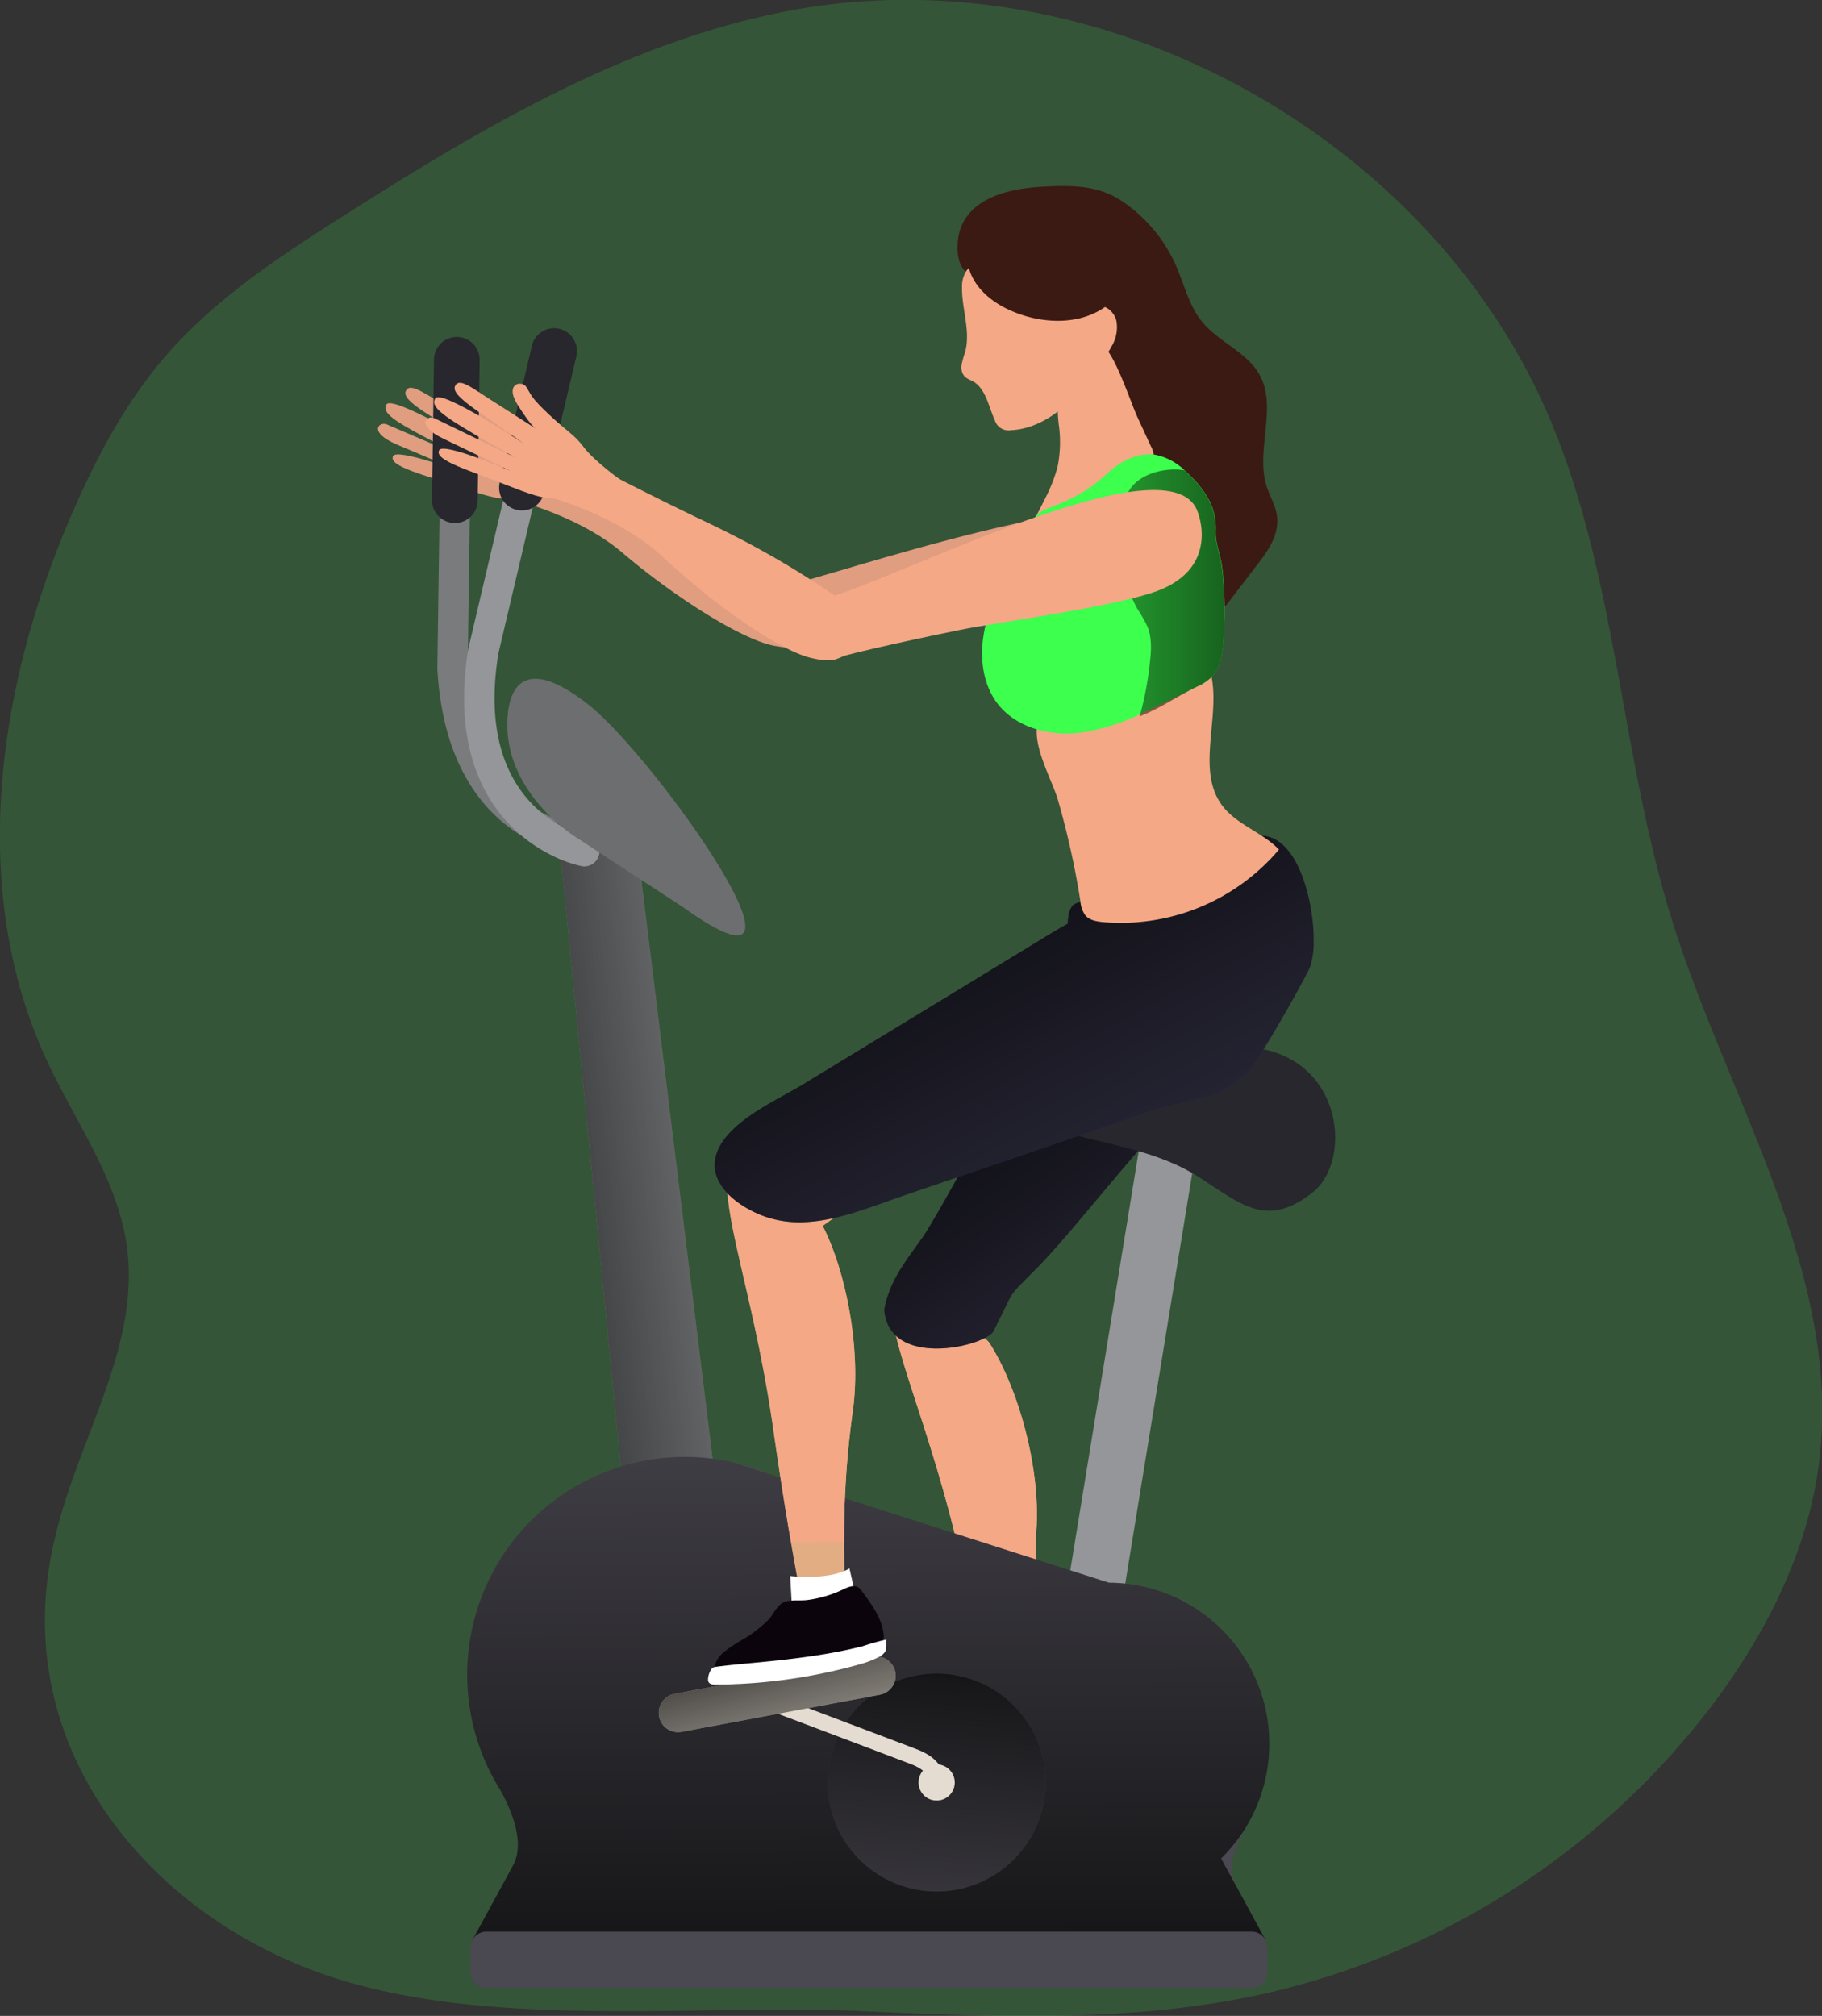 <svg id="Layer_1" data-name="Layer 1" xmlns="http://www.w3.org/2000/svg" xmlns:xlink="http://www.w3.org/1999/xlink" viewBox="0 0 481.51 532.72"><rect x="0" y="0" width="481.51" height="532.72" fill="#333333" stroke="none"/><defs><linearGradient id="linear-gradient" x1="328.1" y1="295.55" x2="416.51" y2="423.94" gradientUnits="userSpaceOnUse"><stop offset="0.01"/><stop offset="0.13" stop-opacity="0.69"/><stop offset="1" stop-opacity="0"/></linearGradient><linearGradient id="linear-gradient-2" x1="122.53" y1="313.49" x2="222.2" y2="301.66" xlink:href="#linear-gradient"/><linearGradient id="linear-gradient-3" x1="290.51" y1="551.14" x2="289.66" y2="367.84" xlink:href="#linear-gradient"/><linearGradient id="linear-gradient-4" x1="311.38" y1="447.99" x2="303.22" y2="552.73" xlink:href="#linear-gradient"/><linearGradient id="linear-gradient-5" x1="261.21" y1="447.73" x2="276.42" y2="502.92" xlink:href="#linear-gradient"/><linearGradient id="linear-gradient-6" x1="306.39" y1="248.69" x2="393.11" y2="413.12" xlink:href="#linear-gradient"/><linearGradient id="linear-gradient-7" x1="408.93" y1="174.26" x2="301.43" y2="174.26" xlink:href="#linear-gradient"/></defs><title>Fitness 3</title><path d="M75,424.89c5.79-26.25,22.74-50.9,19.26-77.55C91.92,329.4,80.62,314.13,73,297.71c-20.93-45.29-13-99.33,7-145.06,6.46-14.82,14.2-29.25,24.83-41.43,13-14.85,29.68-25.82,46.3-36.39C188.58,51,227.82,27.71,271.55,20,352.36,5.88,439.81,54.1,471,130c17,41.46,18.17,87.72,31.48,130.52,14.84,47.72,45,93.54,39,143.14-2.85,23.32-13.76,45.06-27.82,63.87a205.62,205.62,0,0,1-119.28,77c-34.65,7.64-70.58,6.09-106,4.51-44.56-2-99.8,5.13-142.45-9.85C98.1,522.4,62.73,477.42,75,424.89Z" transform="translate(-60.68 -17.58)" fill="#3cff4e" opacity="0.17"/><path d="M270.39,188.62a17.26,17.26,0,0,1-4.46-.28c-8.29-1.14-26.7-12.72-40.79-24.72-12.06-10.28-30.09-14.33-30.09-14.33l3.33-12.46s14.69,7.25,38,17c22,9.26,34.25,17.54,44.35,23.84C283.83,180.9,273.76,188.58,270.39,188.62Z" transform="translate(-60.68 -17.58)" fill="#e09d80"/><path d="M271.29,188.75c-5,1-9-13.92-1.14-16.82,20.51-5.28,101.28-33.19,111.26-13.68,0,0,11.3,14.49-10.44,20.78-15.4,4.47-48.71-1.16-60,1C303.12,181.56,277.85,186.58,271.29,188.75Z" transform="translate(-60.68 -17.58)" fill="#e09d80"/><path d="M213,143.81s-7.4-4.74-10.4-8.4c-2.42-2.94-4.08-3.56-9.1-7.76-5.45-4.57-5.35-5.3-6.69-7.26s-5.94-.71-2.19,4.67,5,6.07,5,6.07-8.39-4.87-12.85-7.39-7.95-5.11-8.86-2.77c-.48,1.19.62,2.83,6.42,6.46s12.3,7.8,12.3,7.8-22.34-13.34-23.82-10.76c-.94,1.65.36,3.32,7.53,7.22S184.53,139,184.53,139l-21.62-9.26c-2-.87-5.12,2,2.66,5.32s18,7.61,18,7.61-17.86-6.73-19-4.59c-1.44,2.75,8.33,5,18.67,8.55s10.42,2.58,13.49,2.62,11.45,4.41,11.45,4.41Z" transform="translate(-60.68 -17.58)" fill="#e09d80"/><path d="M317.74,368.94c1.09,1,3.66,2.36,4.46,3.6,7.28,11.37,13.39,32.07,12.4,48.89a250.54,250.54,0,0,0,1.87,44l-10.68,7.36s-5-16.74-11.56-44.79c-7.57-32.45-17.09-52.31-18-64.9C297.12,358.36,315.38,366.15,317.74,368.94Z" transform="translate(-60.68 -17.58)" fill="#f4a886"/><path d="M335.38,455.65a240.55,240.55,0,0,1-.78-34.22c1-16.82-5.12-37.52-12.4-48.89-.8-1.24-3.37-2.62-4.46-3.6-2.36-2.79-20.62-10.58-21.52-5.88.92,12.59,10.44,32.45,18,64.9,2.75,11.8,5.23,21.6,7.18,29Z" transform="translate(-60.68 -17.58)" fill="#f4a886"/><path d="M323.07,473.43l-1.1-7.6s10.38.33,15.43-3.32l1.78,5.55S336.83,476.61,323.07,473.43Z" transform="translate(-60.68 -17.58)" fill="#fff"/><path d="M323.11,369.61c-3.47,4.16-27.57,9.38-28.75-5.92,1.62-9.3,8-15.4,11.62-21.44,18.06-30.07,30-61.54,57.79-88.16,0,0,49.83,19.86,30.88,34.66-24.38,19-46.86,50.72-59.9,63.89C326.18,361.29,329.28,357.57,323.11,369.61Z" transform="translate(-60.68 -17.58)" fill="#3f3d56"/><path d="M323.11,369.61c-3.47,4.16-27.57,9.38-28.75-5.92,1.62-9.3,8-15.4,11.62-21.44,18.06-30.07,30-61.54,57.79-88.16,0,0,49.83,19.86,30.88,34.66-24.38,19-46.86,50.72-59.9,63.89C326.18,361.29,329.28,357.57,323.11,369.61Z" transform="translate(-60.68 -17.58)" fill="url(#linear-gradient)"/><path d="M209.21,242.86a34.48,34.48,0,0,0,8.58,1.22,4,4,0,0,0-.15-8c-1.29,0-31-.18-33.36-42.1l1.14-81.22a4,4,0,0,0-8-.11L176.26,194a2.43,2.43,0,0,0,0,.27c1.41,25.85,12.51,38,21.55,43.72A40.62,40.62,0,0,0,209.21,242.86Z" transform="translate(-60.68 -17.58)" fill="#797b7d"/><path d="M179.36,155.59a6.17,6.17,0,0,0,1.43.2,6,6,0,0,0,6.12-5.95l.52-37.09a6,6,0,0,0-12.06-.17l-.52,37.1A6,6,0,0,0,179.36,155.59Z" transform="translate(-60.68 -17.58)" fill="#27272d"/><polygon points="280.56 428.99 295.31 431.14 316.64 300.46 301.9 298.31 280.56 428.99" fill="#949699"/><polygon points="165.9 406.06 192.09 416.03 167.4 215.6 145.59 199.95 165.9 406.06" fill="#949699"/><polygon points="165.9 406.06 192.09 416.03 167.4 215.6 145.59 199.95 165.9 406.06" fill="url(#linear-gradient-2)"/><path d="M387.15,515.57l-3.76-6.88a43.13,43.13,0,0,0,6.37-7.92C388.67,502.65,384.41,510.55,387.15,515.57Z" transform="translate(-60.68 -17.58)" fill="#4a4850"/><path d="M387.2,515.66l7.92,14.55L306,529.68v-.17l-120.56.9,10.62-19.49c.07-.16.16-.33.25-.51,3.92-7.17-2.73-18.67-3.74-20.34l-.13-.2A57.53,57.53,0,0,1,254.34,404h0l9.29,3,90.12,28.83A42.54,42.54,0,0,1,390,500.36l-.25.41a43.13,43.13,0,0,1-6.37,7.92l3.76,6.88Z" transform="translate(-60.68 -17.58)" fill="#4a4850"/><path d="M387.2,515.66l7.92,14.55L306,529.68v-.17l-120.56.9,10.62-19.49c.07-.16.16-.33.25-.51,3.92-7.17-2.73-18.67-3.74-20.34l-.13-.2A57.53,57.53,0,0,1,254.34,404h0l9.29,3,90.12,28.83A42.54,42.54,0,0,1,390,500.36l-.25.41a43.13,43.13,0,0,1-6.37,7.92l3.76,6.88Z" transform="translate(-60.68 -17.58)" fill="url(#linear-gradient-3)"/><path d="M263.66,406.93l-9.29-3A56.19,56.19,0,0,1,263.66,406.93Z" transform="translate(-60.68 -17.58)" fill="#4a4850"/><path d="M185,538.78a4.15,4.15,0,0,0,4.15,4.14H391.46a4.14,4.14,0,0,0,4.15-4.14v-6.6a4.15,4.15,0,0,0-4.15-4.15H189.19a4.16,4.16,0,0,0-4.15,4.15Z" transform="translate(-60.68 -17.58)" fill="#4a4850"/><path d="M331.94,299s21.44-1.72,52.26-4.59,35.11,29.23,23.23,38.4-18.18,3.44-29.64-4-24.66-8.63-39-12.92S321.62,303.59,331.94,299Z" transform="translate(-60.68 -17.58)" fill="#27272d"/><path d="M333.43,474.71a28.8,28.8,0,1,0-11.31,39.13A28.8,28.8,0,0,0,333.43,474.71Z" transform="translate(-60.68 -17.58)" fill="#4a4850"/><path d="M333.43,474.71a28.8,28.8,0,1,0-11.31,39.13A28.8,28.8,0,0,0,333.43,474.71Z" transform="translate(-60.68 -17.58)" fill="url(#linear-gradient-4)"/><path d="M312.4,486.31a4.78,4.78,0,1,0-1.89,6.49A4.76,4.76,0,0,0,312.4,486.31Z" transform="translate(-60.68 -17.58)" fill="#e4dcd1"/><path d="M309.66,489.63a5.87,5.87,0,0,0-.11-4.4c-.94-2.26-3.13-4.06-6.53-5.37-7.21-2.77-37.91-14.34-38.23-14.45l-1.48,3.93c.31.12,31,11.68,38.19,14.45,2.22.85,3.7,1.94,4.16,3.06a2,2,0,0,1,.15,1.1Z" transform="translate(-60.68 -17.58)" fill="#e4dcd1"/><path d="M297.29,459.41a5.11,5.11,0,0,0-6-4l-52.42,9.81a5.11,5.11,0,0,0-4,6h0a5.11,5.11,0,0,0,6,4l52.42-9.8a5.13,5.13,0,0,0,4-6Z" transform="translate(-60.68 -17.58)" fill="#e4dcd1"/><path d="M297.29,459.41a5.11,5.11,0,0,0-6-4l-52.42,9.81a5.11,5.11,0,0,0-4,6h0a5.11,5.11,0,0,0,6,4l52.42-9.8a5.13,5.13,0,0,0,4-6Z" transform="translate(-60.68 -17.58)" fill="url(#linear-gradient-5)"/><path d="M206.17,243.46a34.91,34.91,0,0,0,8.13,3,4,4,0,0,0,1.59-7.88c-1.28-.27-30.23-6.86-23.5-48.3L211,111.25a4,4,0,0,0-7.83-1.84l-18.64,79.2c0,.09-.05.18-.06.26-4.2,25.56,4,39.86,11.62,47.35A40.7,40.7,0,0,0,206.17,243.46Z" transform="translate(-60.68 -17.58)" fill="#949699"/><path d="M195.86,151.81a6,6,0,0,0,1.36.5,6,6,0,0,0,7.24-4.48L213,111.71A6,6,0,0,0,201.24,109l-8.5,36.11A6,6,0,0,0,195.86,151.81Z" transform="translate(-60.68 -17.58)" fill="#27272d"/><path d="M241.23,257.34,213.16,239s-18.54-11.13-18.42-30.13c.06-8.6,3.6-19,21.28-5.23S283.15,287.41,241.23,257.34Z" transform="translate(-60.68 -17.58)" fill="#6d6e70"/><path d="M273.75,337.15c1,1.08,3.45,2.68,4.13,4,6.26,12,10.55,33.12,8.09,49.79a250,250,0,0,0-2,44l-11.28,6.4s-3.54-17.12-7.6-45.64c-4.71-33-12.46-53.6-12.29-66.22C254.14,324.82,271.65,334.18,273.75,337.15Z" transform="translate(-60.68 -17.58)" fill="#e3ad83"/><path d="M276.06,343c-5,2-28.71-4.76-22.54-18.81,5.83-7.43,14.33-9.79,20.38-13.4,30.12-18,55.52-40.06,92.58-50.4,0,0,34.53,41,10.85,45.13-30.49,5.27-65.27,22.57-83,28C282.71,337.08,287.2,335.26,276.06,343Z" transform="translate(-60.68 -17.58)" fill="#f4a886"/><path d="M283.76,425.08A239.14,239.14,0,0,1,286,390.92c2.46-16.67-1.83-37.82-8.09-49.79-.68-1.3-3.12-2.9-4.13-4-2.1-3-19.61-12.33-20.93-7.73-.17,12.62,7.58,33.24,12.29,66.22,1.71,12,3.32,22,4.62,29.51Z" transform="translate(-60.68 -17.58)" fill="#f4a886"/><path d="M407.84,266a20.55,20.55,0,0,1-1,7.25c-.83,2.14-15.22,28.06-17.42,28.69-.27.08-.53.15-.8.21a16.56,16.56,0,0,1-7.58,4.84c-5.18,1.78-10.88,2.4-16.21,4.22l-21.95,7.5-43.9,15c-8,2.75-16.82,6.43-25.53,6.82a28,28,0,0,1-9.68-1.16c-6.77-2.1-16.56-8.43-13.72-16.94s16-14.11,22.78-18.26l63.23-38.5c2.19-1.34,4.45-2.7,6.78-4A12.12,12.12,0,0,1,343,260a5.41,5.41,0,0,1,1.06-3c.95-1,2.5-1.16,3.9-1.25,15.57-1.06,26.61-7.77,39.6-15.4C402.71,231.41,408,255.68,407.84,266Z" transform="translate(-60.68 -17.58)" fill="#3f3d56"/><path d="M407.84,266a20.55,20.55,0,0,1-1,7.25c-.83,2.14-15.22,28.06-17.42,28.69-.27.08-.53.15-.8.21a16.56,16.56,0,0,1-7.58,4.84c-5.18,1.78-10.88,2.4-16.21,4.22l-21.95,7.5-43.9,15c-8,2.75-16.82,6.43-25.53,6.82a28,28,0,0,1-9.68-1.16c-6.77-2.1-16.56-8.43-13.72-16.94s16-14.11,22.78-18.26l63.23-38.5c2.19-1.34,4.45-2.7,6.78-4A12.12,12.12,0,0,1,343,260a5.41,5.41,0,0,1,1.06-3c.95-1,2.5-1.16,3.9-1.25,15.57-1.06,26.61-7.77,39.6-15.4C402.71,231.41,408,255.68,407.84,266Z" transform="translate(-60.68 -17.58)" fill="url(#linear-gradient-6)"/><path d="M269.94,441.71l-.43-7.66s10.31,1.23,15.66-2l1.29,5.69S283.37,446.08,269.94,441.71Z" transform="translate(-60.68 -17.58)" fill="#fff"/><path d="M257.16,450.72a41.52,41.52,0,0,0-4.86,3.18,7.14,7.14,0,0,0-2.82,4.31,3.78,3.78,0,0,0,2.63,4,10.34,10.34,0,0,0,4,.27,119.79,119.79,0,0,0,35.48-8,5.35,5.35,0,0,0,1.83-1,2.91,2.91,0,0,0,.75-1.83c.6-5-2.67-9.52-5.82-13.73a3,3,0,0,0-1.09-1c-1.19-.53-2.69.15-3.9.74A30.93,30.93,0,0,1,274,440.4c-1.82.25-4.26-.15-6,.5-2,.78-2.9,3.3-4.2,4.67A33.15,33.15,0,0,1,257.16,450.72Z" transform="translate(-60.68 -17.58)" fill="#0c040d"/><path d="M261.52,456.84c-3.85.36-7.71.69-11.54,1.19a2.38,2.38,0,0,0-1,.3,1.62,1.62,0,0,0-.51.69,5,5,0,0,0-.68,2.5,1.24,1.24,0,0,0,.45.91,2.85,2.85,0,0,0,1.7.32,144.39,144.39,0,0,0,37.61-5.27,26.82,26.82,0,0,0,5.34-2,3.94,3.94,0,0,0,1.73-1.49c.46-.93.2-2.17.32-3.15a61.4,61.4,0,0,0-6.22,1.75q-3.19.81-6.45,1.44c-4.35.85-8.76,1.48-13.18,2C266.54,456.34,264,456.59,261.52,456.84Z" transform="translate(-60.68 -17.58)" fill="#fff"/><path d="M314.64,77.64c3.28-8.34,13.9-10.33,21.7-10.73,7.51-.39,14.53-.44,20.88,3.84a39.9,39.9,0,0,1,14.21,16.94c2.24,5.08,3.46,10.75,7,15,4.37,5.33,11.77,7.89,15.11,13.92,4.84,8.73-1.15,20,1.87,29.48.84,2.62,2.35,5,2.73,7.77.7,5-2.41,9.4-5.34,13.11-.78,1-8.24,10.84-8.29,10.8-6.83-5.58-14-10.8-20.18-17.07S352.84,147,350.76,138.4c-1.16-4.79-1.29-9.78-2.24-14.63a43.82,43.82,0,0,0-11.07-21.23C331.52,96.2,324.79,93.2,317,90,313,88.4,313.29,81.07,314.64,77.64Z" transform="translate(-60.68 -17.58)" fill="#3b1a13"/><path d="M336.77,149.53a41.84,41.84,0,0,0,3.39-8.55,32.87,32.87,0,0,0,.41-10.57,36.58,36.58,0,0,1-.3-7.24,9.34,9.34,0,0,1,3.08-6.37c3.17-2.55,5.82-10.25,9-7.68s7.22,15,8.93,18.69l3.65,7.9a5.33,5.33,0,0,1,.67,2.41,5.25,5.25,0,0,1-1.64,3l-7.07,8.06c-3.4,3.87-6.87,7.8-11.28,10.46-3.63,2.19-10.64,4.66-14.54,1.88C332.51,157.43,334.86,153.46,336.77,149.53Z" transform="translate(-60.68 -17.58)" fill="#f4a886"/><path d="M346.21,255.76a7.15,7.15,0,0,0,1.32,3.74c1.09,1.26,2.9,1.58,4.56,1.74a54.77,54.77,0,0,0,46.59-19.15c-4.34-4.55-11-6.48-14.87-11.47-8.11-10.55,1.36-26.88-4.47-38.84-1.64-3.35-41.22,10-43.95,15.57-2.84,5.82,3.24,16,4.89,21.66A220.15,220.15,0,0,1,346.21,255.76Z" transform="translate(-60.68 -17.58)" fill="#f4a886"/><path d="M384,186.58c-.21,3.52-.61,7.33-3.06,9.86a12.71,12.71,0,0,1-3.51,2.4l-1,.48-.84.41-.18.09-7.13,3.47c-2.08,1-4.17,2-6.28,3a54.14,54.14,0,0,1-16.18,4.95c-7.93.88-16.69-1.42-21.54-7.75-3.8-5-4.66-11.72-3.69-17.92s3.57-12,6.15-17.7c1.39-3.07,3-6.07,4.62-9a40.6,40.6,0,0,1,2.78-4.5c1.48-2,3.75-2.48,6-3.43a44,44,0,0,0,9.43-5.1c2-1.48,3.69-3.24,5.65-4.72,3-2.3,6.84-3.91,10.62-3.39a15.41,15.41,0,0,1,7.85,4.1c.49.43,1,.88,1.42,1.33a27.17,27.17,0,0,1,5.32,7,16.26,16.26,0,0,1,1.54,7.71v.65c0,2.78,1.26,5.84,1.67,8.66A96.77,96.77,0,0,1,384,186.58Z" transform="translate(-60.68 -17.58)" fill="#3cff4e"/><path d="M384,186.58c-.21,3.52-.61,7.33-3.06,9.86a12.71,12.71,0,0,1-3.51,2.4c-.6.28-1.21.58-1.81.89l-.18.09c-4.54,2.36-9.08,5.38-13.62,7.08q.11-.3.21-.63A86,86,0,0,0,364.64,192c.33-3,.41-6.15-.75-8.94a40.7,40.7,0,0,0-2.59-4.53c-4.72-8.14-4.49-19.81-3.07-28.88.93-5.89,9-8.79,15.4-7.81.49.43,1,.88,1.42,1.33a27.17,27.17,0,0,1,5.32,7,16.26,16.26,0,0,1,1.54,7.71v.65c0,2.78,1.26,5.84,1.67,8.66A96.77,96.77,0,0,1,384,186.58Z" transform="translate(-60.68 -17.58)" fill="url(#linear-gradient-7)"/><path d="M316,89.26a7.8,7.8,0,0,0-1.08,4.31c-.08,5.73,2.33,11.54.81,17.07a26.27,26.27,0,0,0-.93,3.37,3.7,3.7,0,0,0,.94,3.22,8.58,8.58,0,0,0,1.85,1c3.63,1.92,4.28,6.7,6,10.41a3.78,3.78,0,0,0,4.25,2.63c5-.22,9.72-2.63,13.55-5.86s6.87-7.28,9.83-11.33a38.4,38.4,0,0,0,3.3-5.08,9.79,9.79,0,0,0,1.19-6.68c-.56-2.24-2.71-4.19-5-3.89a4.23,4.23,0,0,1-2.11.13,2.93,2.93,0,0,1-1-.84,37.94,37.94,0,0,0-15.56-10.31C327.48,85.83,319.39,84.31,316,89.26Z" transform="translate(-60.68 -17.58)" fill="#f4a886"/><path d="M317.23,89.91c2.2,5.26,7.39,8.72,12.77,10.63,7.49,2.67,16.39,2.71,22.84-1.93-6-4.71-8.81-12.6-14.79-17.33a36.51,36.51,0,0,0-6.91-4,28.35,28.35,0,0,0-7.5-2.73c-2.74-.45-3.73-.16-5.22,2.23A14.55,14.55,0,0,0,317.23,89.91Z" transform="translate(-60.68 -17.58)" fill="#3b1a13"/><line x1="189.83" y1="170.64" x2="189.83" y2="171.2" fill="none"/><path d="M280.06,192.06a17.81,17.81,0,0,1-4.45-.49c-8.22-1.54-26.06-14-39.56-26.64-11.56-10.84-29.37-15.74-29.37-15.74l3.91-12.29s14.34,7.94,37.15,18.83c21.55,10.29,33.39,19.15,43.17,25.93C293.85,185,283.41,192.18,280.06,192.06Z" transform="translate(-60.68 -17.58)" fill="#f4a886"/><path d="M279.91,192c-4.36.86-6.74-14,.24-16.74,18-4.9,89.82-42.09,97-22.55,0,0,6.65,15.75-12.45,21.66-13.53,4.18-40.26,7.65-50.12,9.63C307.72,185.38,285.7,190,279.91,192Z" transform="translate(-60.68 -17.58)" fill="#f4a886"/><path d="M224.9,144.57s-7.16-5.09-10-8.89c-2.27-3.05-3.9-3.74-8.72-8.18-5.23-4.83-5.09-5.55-6.34-7.57s-5.89-1-2.41,4.55,4.73,6.3,4.73,6.3-8.16-5.25-12.5-8-7.69-5.48-8.72-3.18c-.53,1.16.49,2.84,6.12,6.74S199,134.74,199,134.74s-21.68-14.4-23.28-11.89c-1,1.62.21,3.35,7.16,7.58s13.8,7.95,13.8,7.95L175.5,128.11c-2-1-5.21,1.78,2.41,5.43L195.5,142s-17.52-7.58-18.74-5.48c-1.57,2.68,8.08,5.37,18.24,9.42s10.29,3.09,13.36,3.27,11.22,4.94,11.22,4.94Z" transform="translate(-60.68 -17.58)" fill="#f4a886"/></svg>